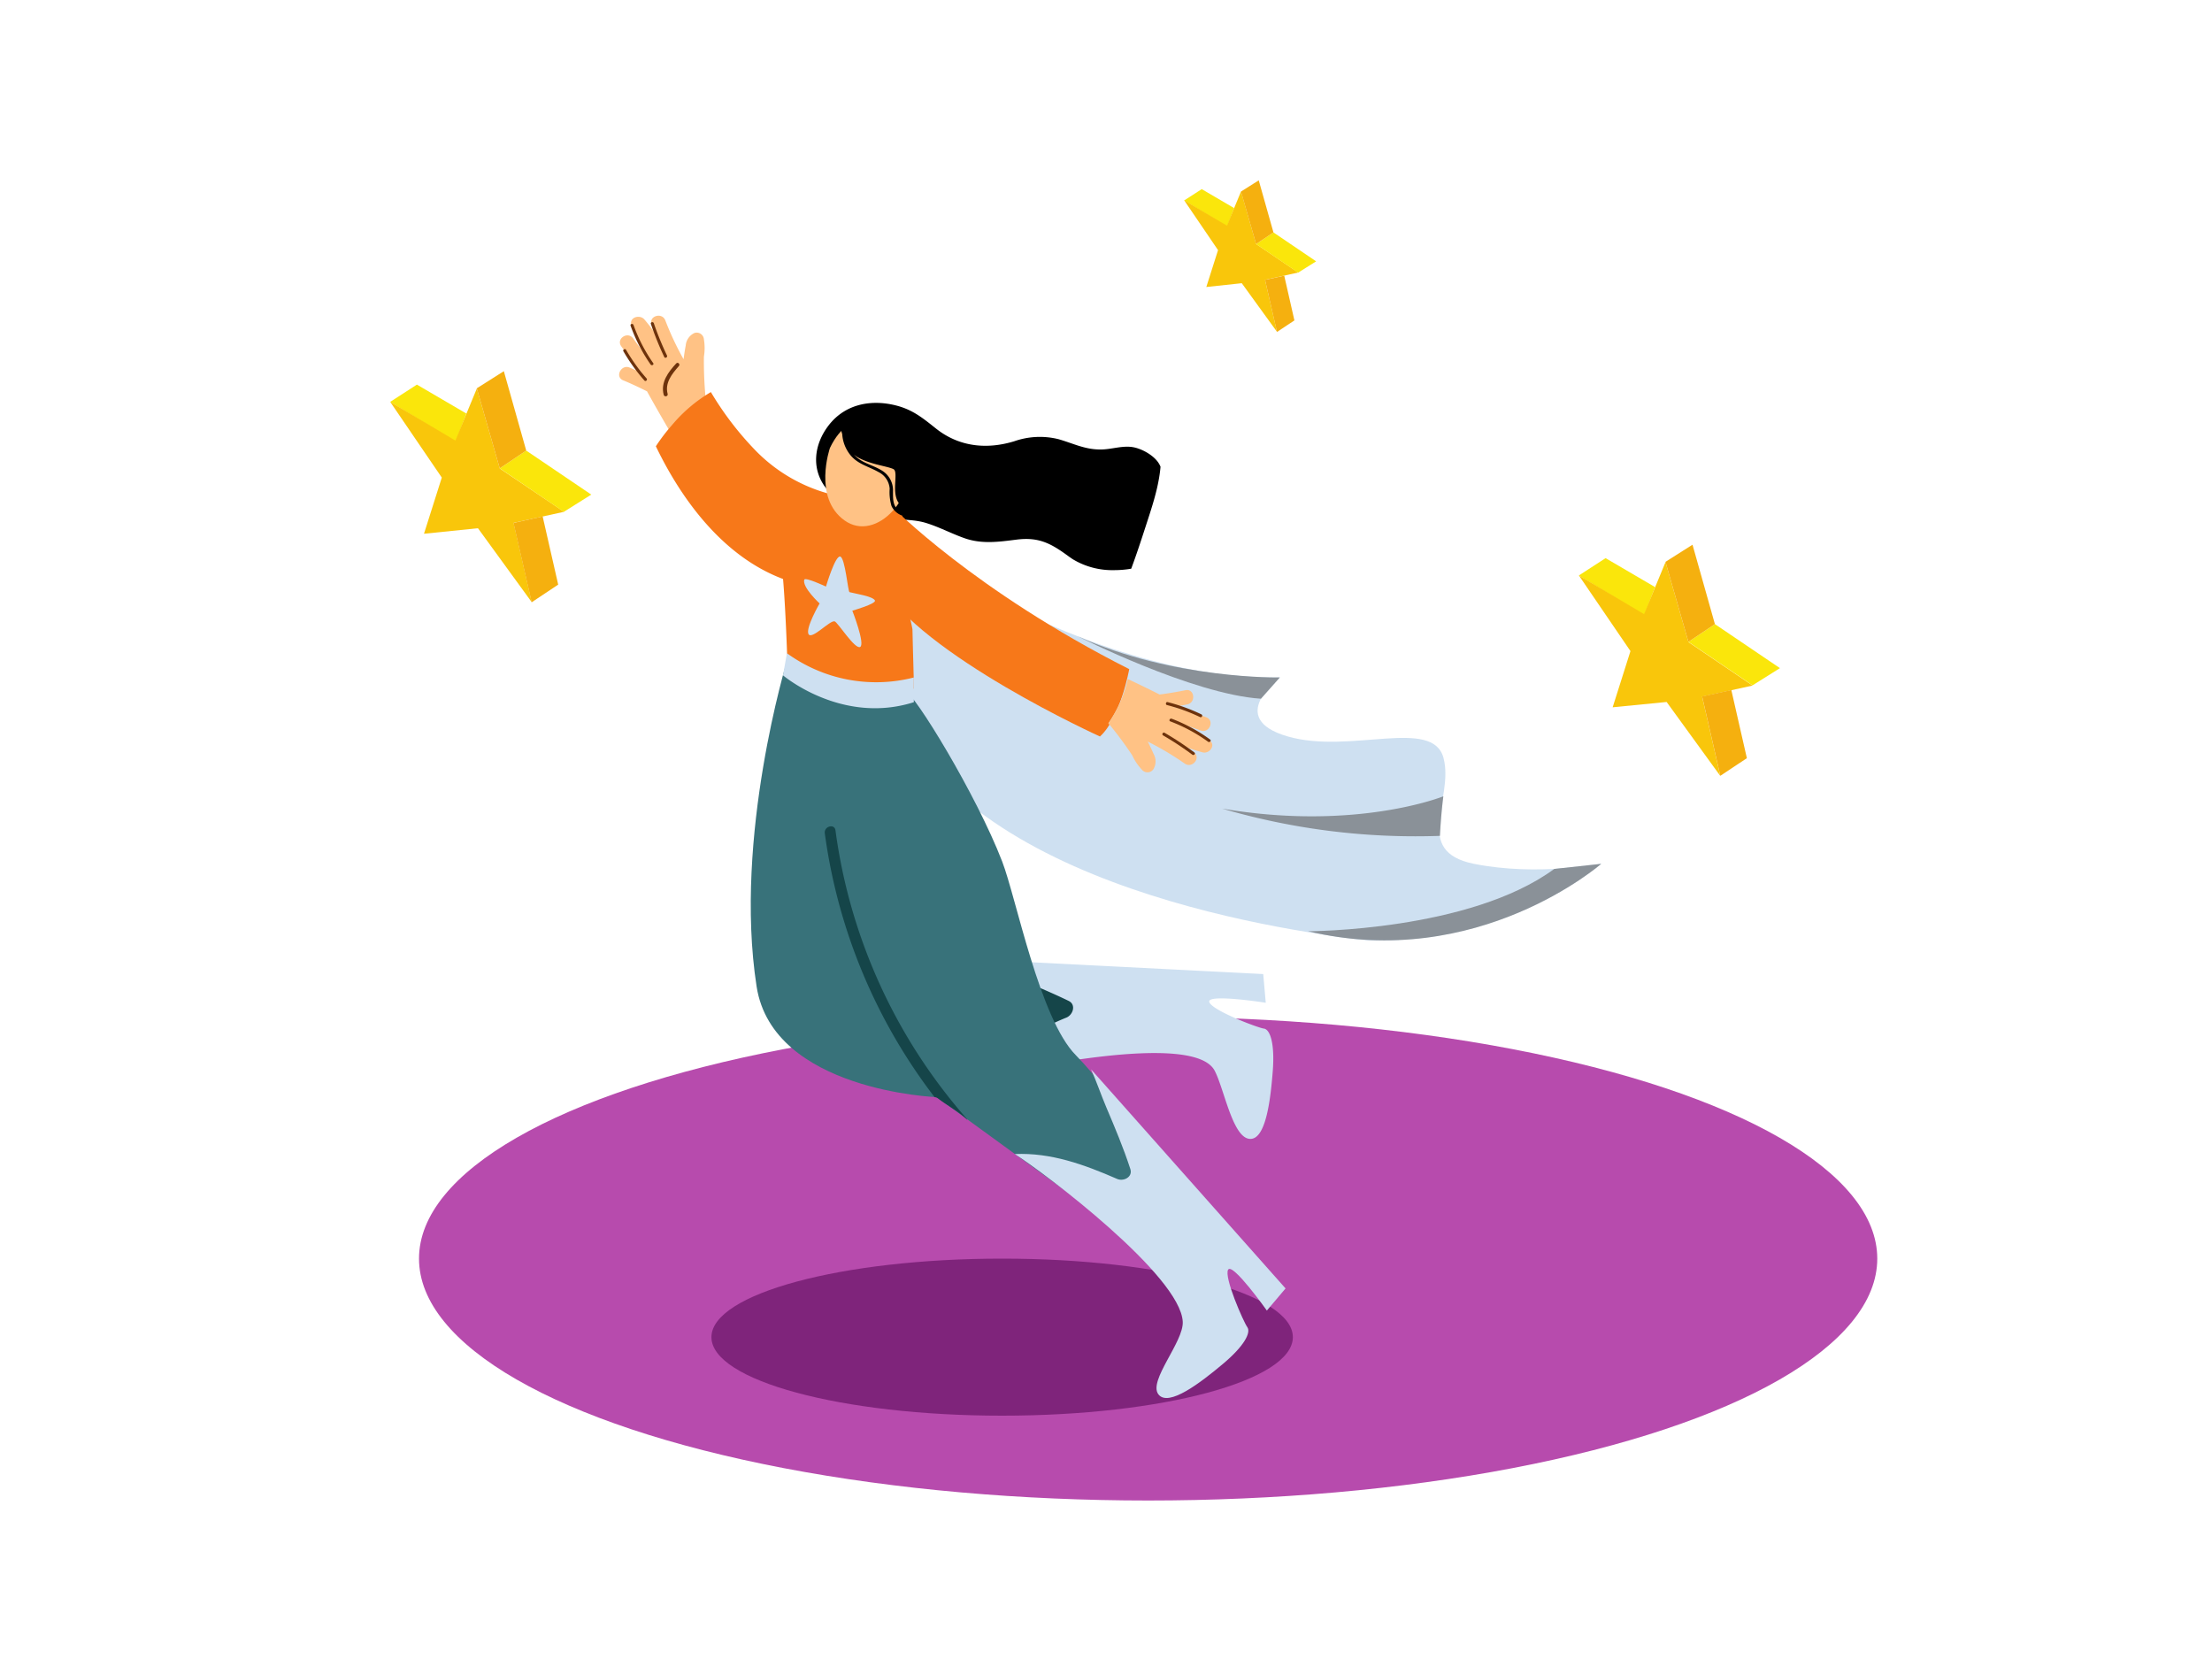 <svg id="Layer_2" data-name="Layer 2" xmlns="http://www.w3.org/2000/svg" viewBox="0 0 400 300"><title>141-150</title><ellipse cx="207.62" cy="227.6" rx="131.85" ry="43.74" fill="#b74bad"/><ellipse cx="181.22" cy="241.8" rx="52.57" ry="14.2" fill="#7f247b"/><path d="M152.36,91.16s40.72,32,79.07,31.35c0,0-9.92,7.38,1.42,10.66s26.24-3.53,28.19,3.92-5.83,16.85,5.51,19.12,23,0,23,0-25.27,16-44.06,13.65-80-12.23-86.45-50.46" fill="#cee0f1"/><path d="M181.22,174.43c.57-.29,15.47,3.73,15.47,3.73l3.31,7.93-10.09,3.57" fill="#154549"/><path d="M228.53,186c-1.12-.16-9.5-3.33-9.86-4.83s10.22.16,10.22.16l-.46-5.19-53-2.7c2.28.88,4.5,1.93,6.77,2.82,3.74,1.47,7.46,3,11.06,4.74,1.37.68.78,2.49-.39,3A42.36,42.36,0,0,0,177.14,195c6.22-1.45,38.66-8.63,42.5-1.4,1.7,3.2,3.2,11.89,6.22,12.33s3.88-7,4.29-12.16S229.65,186.11,228.53,186Z" fill="#cee0f1"/><path d="M204.56,102.84c.91-2.45,1.73-4.93,2.54-7.43,1.14-3.52,2.43-7.22,2.76-11-.65-1.75-3-3.09-4.65-3.48-2.08-.5-4.21.39-6.31.35-2.75,0-4.92-1.13-7.48-1.86a14,14,0,0,0-8,.37c-5,1.53-10,1-14.13-2.27-2.34-1.86-4.16-3.38-7.11-4.16-4.56-1.2-9.27-.35-12.28,3.49-2.71,3.46-3.3,8-.42,11.56,1.46,1.8,3.6,2.58,5.76,3.2,2,.57,3.9,1.76,6,2.13l.23,0c1.94.32,3.87.21,5.82.78,2.43.72,4.67,1.93,7.06,2.78,3.16,1.13,6.23.69,9.48.28,4.14-.52,6.33.76,9.54,3.12l.58.4a13.86,13.86,0,0,0,7.52,2A18.27,18.27,0,0,0,204.56,102.84Z"/><path d="M129.67,75.84c-.72-1.24-1.46-2.57-2.08-3.94a69.87,69.87,0,0,1-.3-7.4,9.68,9.68,0,0,0,0-3.13,1.31,1.31,0,0,0-1.7-1.16A2.74,2.74,0,0,0,124,62.48c-.16.82-.28,1.65-.39,2.48a53.54,53.54,0,0,1-3.31-7.05c-.63-1.53-3.09-.72-2.45.82l.68,1.65a29.9,29.9,0,0,0-2-2.61c-.86-1-2.92-.36-2.31,1.12a42.06,42.06,0,0,0,2.93,5.78q-1.38-1.7-2.65-3.48c-1-1.35-3.13.07-2.16,1.43q1.79,2.5,3.77,4.85c-.74-.35-1.49-.68-2.25-1-1.53-.64-2.72,1.66-1.18,2.3s2.91,1.29,4.33,2l.08.16q3.33,6,6.9,11.84c.87,1.42,3,0,2.16-1.43l-1.09-1.8a1.52,1.52,0,0,0,.93-.73,1.29,1.29,0,0,0,2-1.11A1.34,1.34,0,0,0,129.67,75.84Z" fill="#ffc285"/><path d="M122.28,65.72c-1.44,1.56-2.86,3.43-2.26,5.68.12.45.83.29.71-.17-.53-2,.78-3.61,2-5C123.09,65.91,122.6,65.38,122.28,65.72Z" fill="#6d320b"/><path d="M120.61,64.28a54.76,54.76,0,0,1-2.38-5.83c-.11-.33-.65-.21-.53.13a56,56,0,0,0,2.43,6C120.28,64.86,120.76,64.6,120.61,64.28Z" fill="#6d320b"/><path d="M118.12,65.66a29.19,29.19,0,0,1-3.56-6.89c-.12-.33-.65-.21-.53.13a29.7,29.7,0,0,0,3.61,7C117.84,66.2,118.32,65.95,118.12,65.66Z" fill="#6d320b"/><path d="M116.92,68.43a32.31,32.31,0,0,1-3.71-5.17c-.18-.3-.66,0-.48.26a33,33,0,0,0,3.79,5.28C116.76,69.07,117.15,68.69,116.92,68.43Z" fill="#6d320b"/><path d="M142.34,119.4s-9.74,31.89-5.52,59c2.94,18.88,32.58,20,32.58,20L212,229.39s-3.86,8.82,8.14-6.31c0,0-19-25.61-25.58-32.25s-10.78-28.42-13.34-35.06c-4.67-12.11-16-30.6-17.57-30.84" fill="#38727a"/><path d="M165,113.77c-1.3-6.65-4.3-14.22-1.8-20.5-.27-.87-2.59-1.07-2.89-1.51l-3.91-1.48a29.2,29.2,0,0,1-19.76-8.8,56.87,56.87,0,0,1-8.09-10.58,27.15,27.15,0,0,0-7.06,6,33.36,33.36,0,0,0-2.89,3.8c3.84,8,11.2,19.57,23,24,0,0,.42,4.41.77,14.64,0,0,8.83,8,22.91,5.18C165.18,120.56,165.09,117.78,165,113.77Z" fill="#f77819"/><path d="M161.26,91.56S176.13,106.81,204.2,121c0,0-1.58,8.82-5.29,12.18,0,0-32.41-14.68-39.87-27.79" fill="#f77819"/><path d="M150.08,81s-3.12,9,2.64,13.11,13.57-4.45,11.44-12.49S153.74,73.27,150.08,81Z" fill="#ffc285"/><path d="M164.91,92.86a2.85,2.85,0,0,1-2.65-.79c-.85-.86-.77-2.08-.78-3.2a4.16,4.16,0,0,0-1.88-3.7c-1.51-1-3.41-1.31-4.78-2.57-.14-.13-.28-.27-.41-.42a3.73,3.73,0,0,0,.58.44c2.23,1.35,5.53,1.68,6.57,2.21s-.62,4.64,1.24,6.45,6.25-9.5,3.71-12.57-10.94-6.67-14.58-1.57a13.14,13.14,0,0,0,.37,1.35,6.73,6.73,0,0,0,1.46,3.78c1.36,1.69,3.33,2.07,5.12,3.1a3.64,3.64,0,0,1,2,3,8.87,8.87,0,0,0,.34,3.15,3.38,3.38,0,0,0,3.82,1.82C165.42,93.31,165.25,92.79,164.91,92.86Z"/><path d="M225.56,240c-.67-.91-4.29-9.11-3.47-10.41s7,7.4,7,7.4l3.38-4L197.3,193.37c1,2.24,1.78,4.56,2.73,6.81,1.57,3.7,3.13,7.39,4.37,11.21.48,1.46-1.23,2.3-2.38,1.8-6-2.62-12-4.79-18.51-4.5,5.4,3.42,30,22,30.37,30.34.17,3.62-6.23,10.62-4.43,13.08s7.73-2.15,11.68-5.46S226.23,240.94,225.56,240Z" fill="#cee0f1"/><path d="M169.62,198.63c1.74,1.34,3.73,2.33,5.3,3.89a1,1,0,0,0-.15-.27,98.89,98.89,0,0,1-23.69-52.1c-.17-1.27-2.1-.73-1.93.53A100.52,100.52,0,0,0,169,198.4,1.16,1.16,0,0,1,169.62,198.63Z" fill="#154549"/><path d="M149.36,106.07s1.68-5.69,2.58-5.43,1.39,6.36,1.68,6.44c1,.27,4.18.73,4.59,1.49.33.6-4.08,1.86-4.08,1.86s2.37,6.07,1.41,6.56-4.06-4.5-4.62-4.63c-.88-.21-4.1,3.37-4.71,2.32s2-5.56,2-5.56-3.2-2.94-2.77-4.3C145.6,104.31,149.36,106.07,149.36,106.07Z" fill="#cee0f1"/><path d="M261,144s-15.76,6.35-40,2.22a124.45,124.45,0,0,0,39.38,4.93S260.56,147.37,261,144Z" fill="#cee0f1"/><path d="M231.43,122.51s-19.29.37-36.49-7.43c0,0,20.67,10.47,33.08,11.27Z" fill="#cee0f1"/><path d="M289.55,156.21s-22.34,19.52-53,12.19c0,0,29.18,0,44.51-11.27Z" fill="#cee0f1"/><path d="M218.66,133.84a42.06,42.06,0,0,0-5.68-3.12q2.09.63,4.15,1.38c1.56.57,2.55-1.82,1-2.4q-2.89-1.06-5.85-1.88c.81-.13,1.61-.28,2.42-.44,1.62-.34,1.31-2.9-.32-2.57s-3.13.58-4.71.78l-.15-.09q-2.77-1.39-5.57-2.71a23.22,23.22,0,0,1-3.51,8,69.92,69.92,0,0,1,4.29,5.77,9.68,9.68,0,0,0,1.74,2.6,1.31,1.31,0,0,0,2.06,0,2.74,2.74,0,0,0,.09-2.8c-.33-.76-.7-1.52-1.07-2.26a53.54,53.54,0,0,1,6.72,4c1.38.91,3-1.14,1.56-2.06l-1.5-1a29.9,29.9,0,0,0,3.1,1C218.67,136.42,220,134.72,218.66,133.84Z" fill="#cee0f1"/><path d="M210.35,133a54.76,54.76,0,0,1,5.26,3.47c.28.21.65-.19.37-.4a56,56,0,0,0-5.37-3.55C210.3,132.33,210,132.82,210.35,133Z" fill="#cee0f1"/><path d="M211.63,130.45a29.19,29.19,0,0,1,6.83,3.68c.28.2.65-.2.37-.4a29.7,29.7,0,0,0-6.94-3.76C211.55,129.84,211.3,130.33,211.63,130.45Z" fill="#cee0f1"/><path d="M211,127.49a32.31,32.31,0,0,1,6,2.18c.32.15.57-.33.25-.49a33,33,0,0,0-6.11-2.22C210.83,126.87,210.71,127.4,211,127.49Z" fill="#cee0f1"/><path d="M261,144s-15.76,6.35-40,2.22a124.45,124.45,0,0,0,39.38,4.93S260.56,147.37,261,144Z" fill="#606060" opacity="0.61"/><path d="M231.43,122.51s-19.29.37-36.49-7.43c0,0,20.67,10.47,33.08,11.27Z" fill="#606060" opacity="0.61"/><path d="M289.55,156.21s-22.34,19.52-53,12.19c0,0,29.18,0,44.51-11.27Z" fill="#606060" opacity="0.61"/><path d="M218.66,133.84a42.06,42.06,0,0,0-5.68-3.12q2.09.63,4.15,1.38c1.56.57,2.55-1.82,1-2.4q-2.89-1.06-5.85-1.88c.81-.13,1.61-.28,2.42-.44,1.62-.34,1.31-2.9-.32-2.57s-3.13.58-4.71.78l-.15-.09q-2.77-1.39-5.57-2.71a23.22,23.22,0,0,1-3.51,8,69.92,69.92,0,0,1,4.29,5.77,9.68,9.68,0,0,0,1.74,2.6,1.31,1.31,0,0,0,2.06,0,2.74,2.74,0,0,0,.09-2.8c-.33-.76-.7-1.52-1.07-2.26a53.54,53.54,0,0,1,6.72,4c1.38.91,3-1.14,1.56-2.06l-1.5-1a29.9,29.9,0,0,0,3.1,1C218.67,136.42,220,134.72,218.66,133.84Z" fill="#ffc285"/><path d="M210.35,133a54.76,54.76,0,0,1,5.26,3.47c.28.21.65-.19.37-.4a56,56,0,0,0-5.37-3.55C210.3,132.33,210,132.82,210.35,133Z" fill="#6d320b"/><path d="M211.63,130.45a29.19,29.19,0,0,1,6.83,3.68c.28.2.65-.2.37-.4a29.7,29.7,0,0,0-6.94-3.76C211.55,129.84,211.3,130.33,211.63,130.45Z" fill="#6d320b"/><path d="M211,127.49a32.31,32.31,0,0,1,6,2.18c.32.15.57-.33.25-.49a33,33,0,0,0-6.11-2.22C210.83,126.87,210.71,127.4,211,127.49Z" fill="#6d320b"/><path d="M142.3,118.12l-.71,4s10.59,9,23.66,4.86l0-4.47A27.42,27.42,0,0,1,142.3,118.12Z" fill="#cee0f1"/><polygon points="285.51 104.06 290.34 100.93 299.28 106.16 297.33 111.29 285.51 104.06" fill="#fae60b"/><path d="M291.62,127.9l3.22-10.16-9.33-13.68s11.81,7,11.79,7,3.88-9.42,3.88-9.42l4.15,14.47,11.6,7.86-9.13,2,3.29,14.35-9.71-13.38Z" fill="#f9c60b"/><polygon points="305.32 116.07 316.92 123.93 321.87 120.82 310.11 112.86 305.32 116.07" fill="#fae60b"/><polygon points="301.17 101.6 306.06 98.5 310.11 112.86 305.32 116.07 301.17 101.6" fill="#f5b00f"/><polygon points="307.8 125.94 311.09 140.29 315.89 137.1 313.08 124.78 307.8 125.94" fill="#f5b00f"/><polygon points="70.56 72.67 75.39 69.55 84.33 74.78 82.39 79.91 70.56 72.67" fill="#fae60b"/><path d="M76.67,96.52l3.22-10.16L70.56,72.67s11.81,7,11.79,7,3.88-9.42,3.88-9.42l4.15,14.47L102,92.55l-9.13,2,3.29,14.35L86.43,95.52Z" fill="#f9c60b"/><polygon points="90.37 84.69 101.97 92.55 106.92 89.44 95.16 81.48 90.37 84.69" fill="#fae60b"/><polygon points="86.22 70.22 91.11 67.12 95.16 81.48 90.37 84.69 86.22 70.22" fill="#f5b00f"/><polygon points="92.85 94.56 96.14 108.91 100.94 105.72 98.13 93.39 92.85 94.56" fill="#f5b00f"/><polygon points="214.13 36.25 217.31 34.2 223.17 37.63 221.9 41 214.13 36.25" fill="#fae60b"/><path d="M218.14,51.9l2.12-6.67-6.12-9s7.75,4.61,7.74,4.57,2.54-6.18,2.54-6.18l2.72,9.5,7.62,5.16-6,1.32L230.92,60l-6.37-8.79Z" fill="#f9c60b"/><polygon points="227.14 44.13 234.75 49.3 238 47.26 230.28 42.03 227.14 44.13" fill="#fae60b"/><polygon points="224.41 34.64 227.62 32.61 230.28 42.03 227.14 44.13 224.41 34.64" fill="#f5b00f"/><polygon points="228.76 50.61 230.92 60.03 234.07 57.94 232.23 49.85 228.76 50.61" fill="#f5b00f"/></svg>